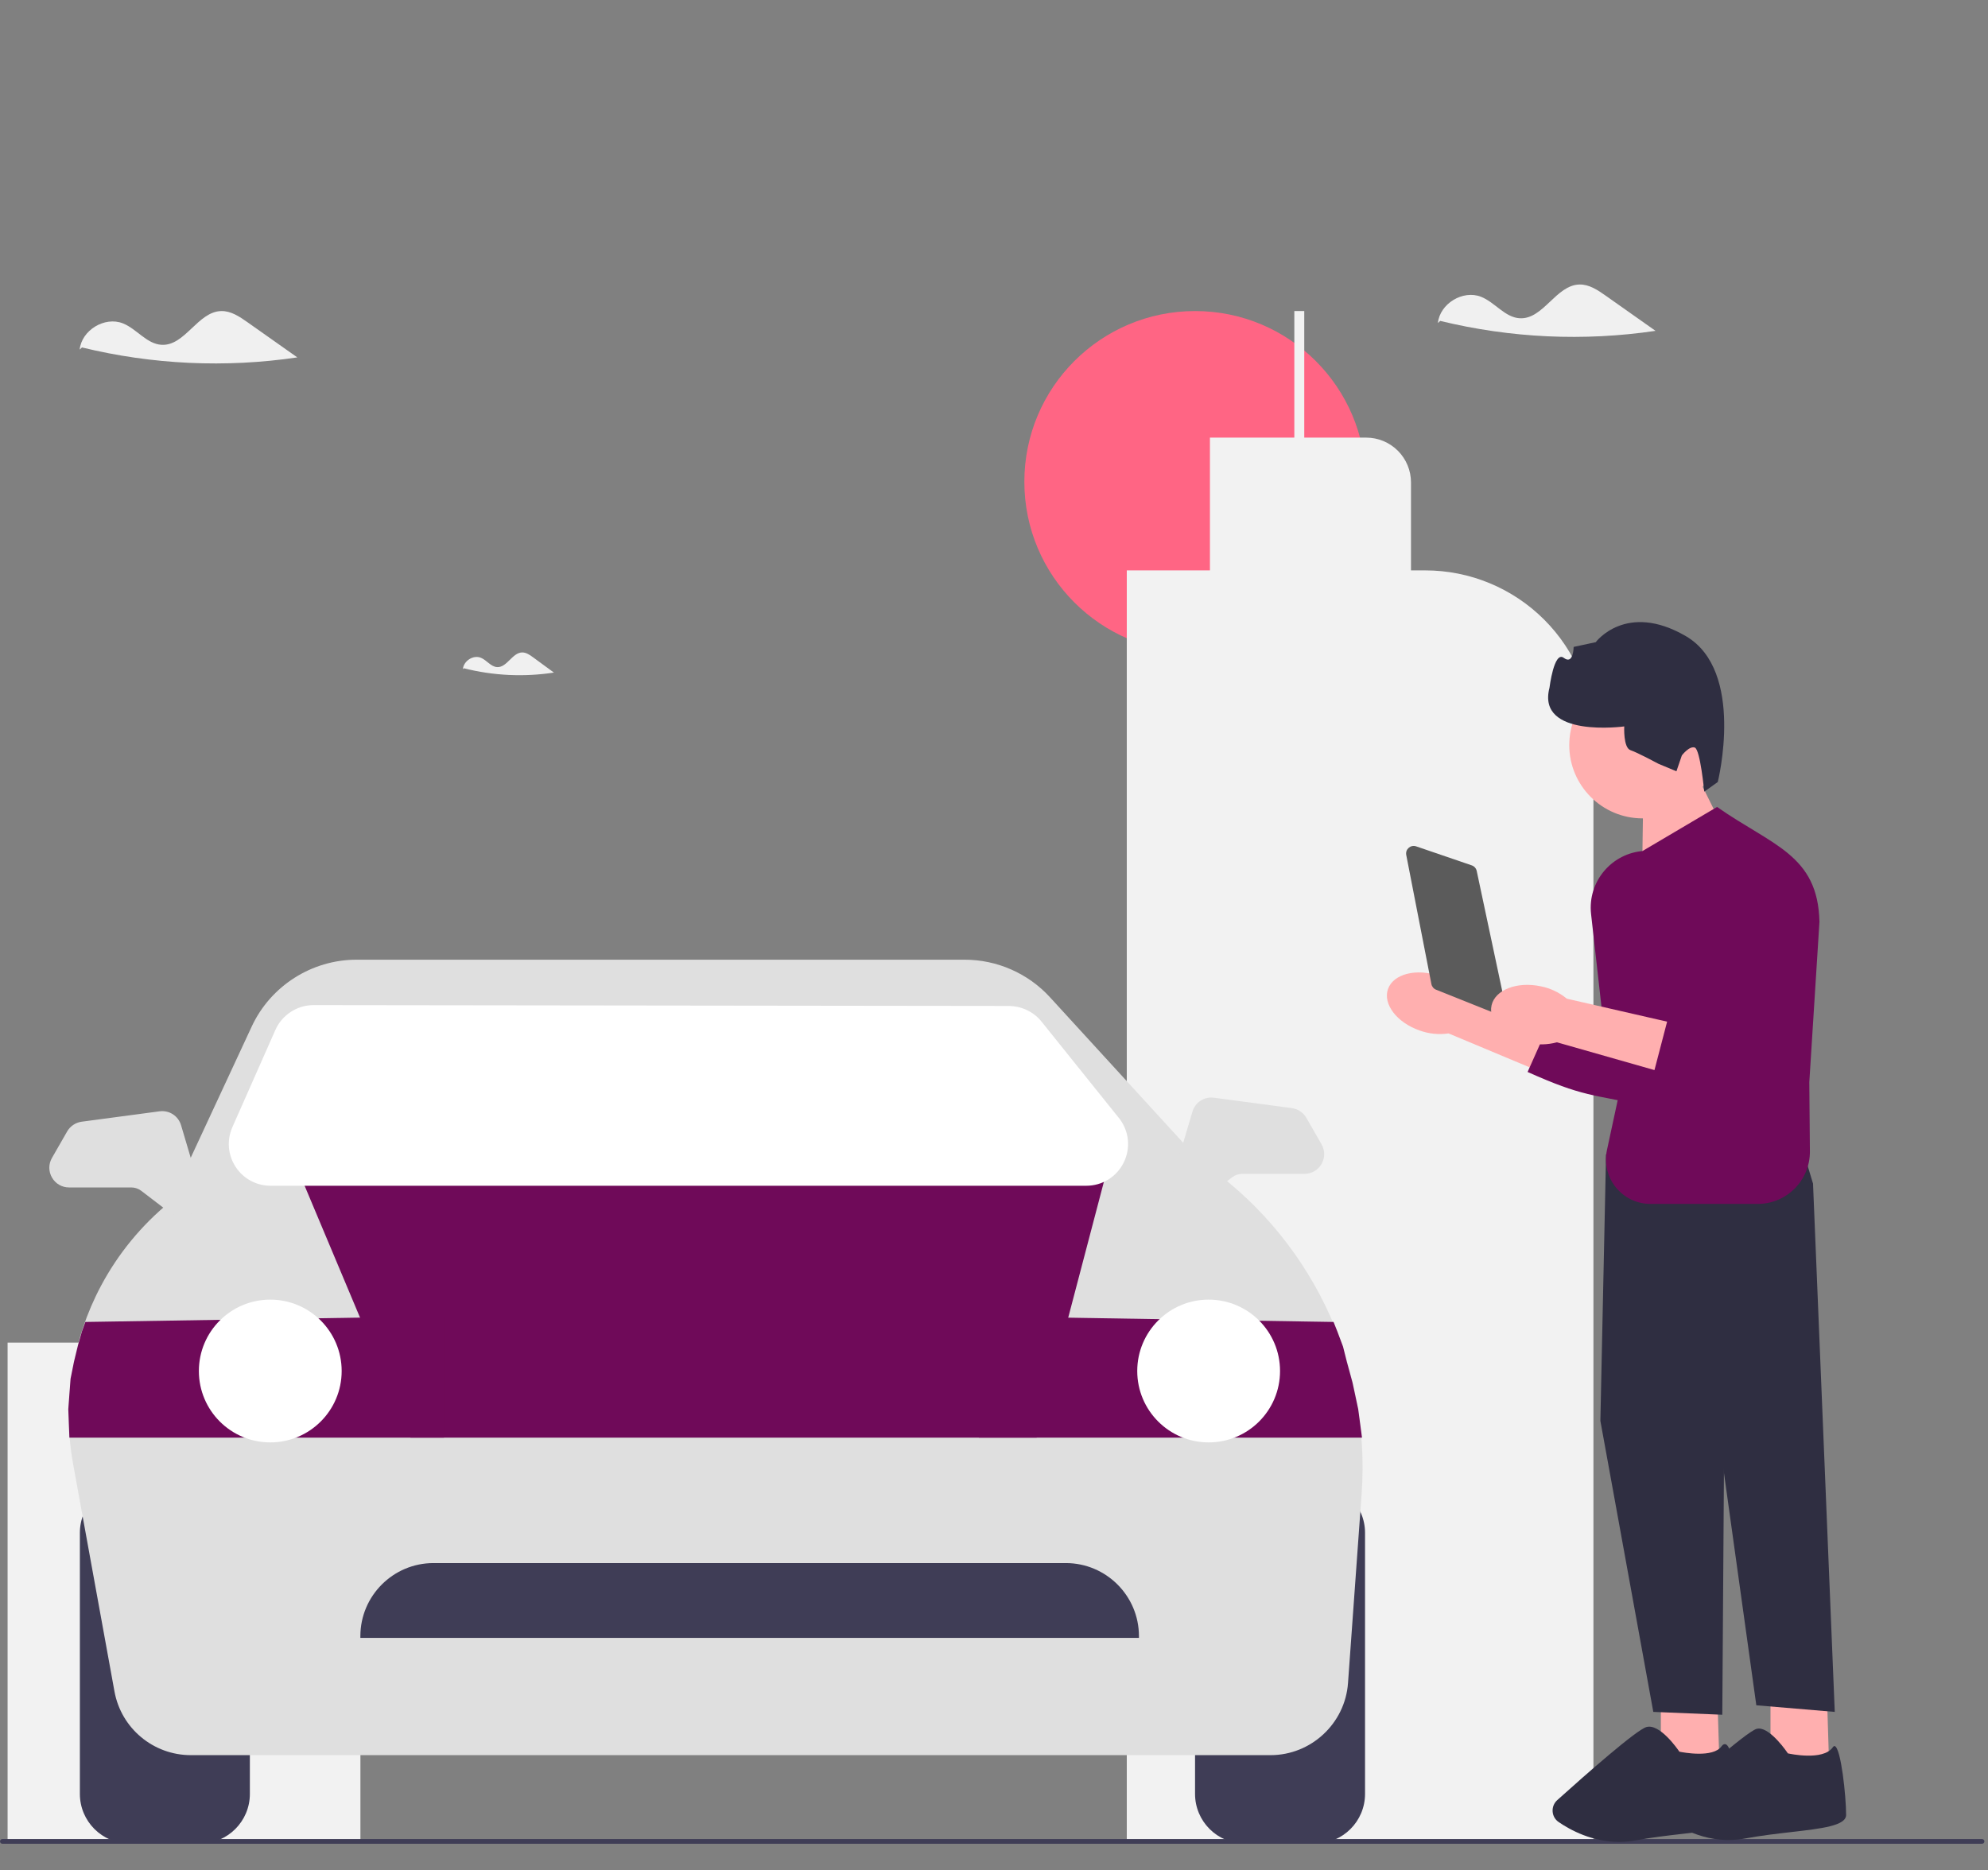 <svg width="524" height="493" viewBox="0 0 524 493" fill="none" xmlns="http://www.w3.org/2000/svg">
<rect x="0" y="0" width="524" height="493" fill="#808080" stroke="none"/>
<g clip-path="url(#clip0_1485_2)">
<path d="M315 172C339.853 172 360 151.853 360 127C360 102.147 339.853 82 315 82C290.147 82 270 102.147 270 127C270 151.853 290.147 172 315 172Z" fill="#FF6584"/>
<path d="M72.709 353.945H69.458V349.419C69.456 346.418 68.303 343.53 66.233 341.348C64.163 339.166 61.334 337.853 58.324 337.68V307H55.704V337.645H43.916V353.945H2V485H95V376.137C95 373.222 94.424 370.337 93.303 367.644C92.183 364.952 90.541 362.505 88.471 360.445C86.401 358.384 83.944 356.75 81.24 355.634C78.535 354.519 75.636 353.945 72.709 353.945Z" fill="#F2F2F2"/>
<path d="M375.678 150.369H371.912V127.182C371.912 124.048 370.667 121.043 368.452 118.827C366.236 116.612 363.231 115.367 360.097 115.367H343.779V82H341.162V115.367H318.918V150.369H297V486H420V194.691C420 182.936 415.33 171.663 407.018 163.351C398.706 155.039 387.433 150.369 375.678 150.369Z" fill="#F2F2F2"/>
<path d="M52.775 391.008H34.139C26.912 391.008 21.053 396.867 21.053 404.094V472.914C21.053 480.141 26.912 486 34.139 486H52.775C60.002 486 65.861 480.141 65.861 472.914V404.094C65.861 396.867 60.002 391.008 52.775 391.008Z" fill="#3F3D56"/>
<path d="M346.713 391.008H328.078C320.851 391.008 314.992 396.867 314.992 404.094V472.914C314.992 480.141 320.851 486 328.078 486H346.713C353.94 486 359.799 480.141 359.799 472.914V404.094C359.799 396.867 353.94 391.008 346.713 391.008Z" fill="#3F3D56"/>
<path d="M334.901 462.7H50.301C40.407 462.7 31.941 455.634 30.171 445.9L19.287 386.039C16.317 369.702 19.073 353.172 26.61 339C31.084 330.589 37.242 323.009 44.886 316.792L66.348 270.619C71.322 259.915 82.163 253 93.965 253H254.282C262.804 253 270.993 256.606 276.748 262.893L316.182 305.979C345.033 325.42 361.4 359.045 358.904 393.747L355.31 443.707C354.543 454.357 345.579 462.7 334.901 462.7Z" fill="#DFDFDF"/>
<path d="M75 300H294L273.253 379H108.196L75 300Z" fill="#6F0A59"/>
<path d="M286.33 312.594H71.312C67.577 312.594 64.132 310.726 62.094 307.597C60.056 304.467 59.742 300.56 61.252 297.145L72.585 271.522C74.31 267.622 78.179 265.052 82.441 264.974L265.739 265.197C269.229 265.174 272.561 266.745 274.678 269.51L295.066 294.91C297.628 298.258 298.06 302.686 296.192 306.466C294.325 310.246 290.546 312.594 286.33 312.594Z" fill="white"/>
<path d="M22.5 348.5L117 347V379H18.292L18 371.5L18.595 363.499L19.5 359L20.595 354.499L21.595 350.999L22.5 348.5Z" fill="#6F0A59"/>
<path d="M351.5 348.5L258 347V379H359L358 371.5L356.5 364.5L355 359L354 355L352.5 351L351.5 348.5Z" fill="#6F0A59"/>
<path d="M318.576 380.254C328.97 380.254 337.395 371.828 337.395 361.434C337.395 351.041 328.97 342.615 318.576 342.615C308.183 342.615 299.757 351.041 299.757 361.434C299.757 371.828 308.183 380.254 318.576 380.254Z" fill="white"/>
<path d="M300.205 431.783H94.986V431.335C94.986 420.71 103.629 412.067 114.253 412.067H280.938C291.562 412.067 300.205 420.71 300.205 431.335V431.783Z" fill="#3F3D56"/>
<path d="M47.903 320.739C46.792 320.739 45.679 320.385 44.745 319.671L37.231 313.927C36.485 313.356 35.557 313.042 34.617 313.042H18.208C16.331 313.042 14.649 312.072 13.708 310.447C12.767 308.823 12.764 306.881 13.698 305.253L17.704 298.275C18.504 296.881 19.933 295.922 21.527 295.709L42.057 292.971C44.615 292.632 46.998 294.178 47.73 296.65L52.889 314.063C53.458 315.981 52.862 318.081 51.371 319.416C50.389 320.294 49.148 320.739 47.903 320.739Z" fill="#DFDFDF"/>
<path d="M314.13 317.155C312.886 317.155 311.644 316.71 310.662 315.831C309.171 314.497 308.576 312.396 309.144 310.479L314.303 293.065C315.036 290.592 317.422 289.04 319.976 289.388L340.506 292.124C342.1 292.337 343.529 293.296 344.329 294.69L348.335 301.669C349.269 303.297 349.266 305.239 348.325 306.863C347.385 308.488 345.702 309.458 343.825 309.458H327.416C326.476 309.458 325.548 309.772 324.802 310.342L317.288 316.087C316.354 316.801 315.241 317.155 314.13 317.155Z" fill="#DFDFDF"/>
<path d="M71.238 380.254C81.631 380.254 90.057 371.828 90.057 361.434C90.057 351.041 81.631 342.615 71.238 342.615C60.844 342.615 52.419 351.041 52.419 361.434C52.419 371.828 60.844 380.254 71.238 380.254Z" fill="white"/>
<path d="M0 485.439C0 485.782 0.275 486.057 0.618 486.057H522.43C522.773 486.057 523.048 485.782 523.048 485.439C523.048 485.096 522.773 484.821 522.43 484.821H0.618C0.275 484.821 0 485.096 0 485.439Z" fill="#3F3D56"/>
<path d="M374.255 271.686C368.202 269.607 364.442 264.697 365.856 260.72C367.27 256.742 373.323 255.205 379.378 257.285C381.808 258.082 383.999 259.468 385.767 261.327L411.295 270.471L406.471 282.753L381.817 272.436C379.256 272.808 376.663 272.551 374.255 271.686Z" fill="#FFAFAF"/>
<path d="M433.406 224.32C442.489 223.785 449.954 231.392 449.248 240.463L445.789 284.885C445.412 289.733 440.773 293.083 436.052 291.916C419.057 288.425 417.288 289.12 402.645 282.599L409.092 268.139L422.55 269.245L419.377 240.972C418.419 232.427 424.822 224.826 433.406 224.32Z" fill="#6F0A59"/>
<path d="M466.67 444.324V464.752L482.116 465.25L481.472 444.324H466.67Z" fill="#FFAFAF"/>
<path d="M463.614 455.69C463.405 455.69 463.201 455.717 463.002 455.774C460.215 456.57 444.079 470.976 439.2 475.372C438.597 475.915 438.277 476.691 438.321 477.5C438.365 478.306 438.766 479.038 439.421 479.509C443.121 482.174 450.701 486.39 459.899 484.686C464.13 483.902 468.399 483.409 472.166 482.975C480.231 482.044 486.6 481.308 486.6 478.454C486.6 473.61 485.268 460.844 483.596 460.307C483.444 460.261 483.269 460.379 483.066 460.662C480.508 464.242 471.722 462.337 471.35 462.255L471.252 462.233L471.196 462.15C471.151 462.081 466.849 455.69 463.614 455.69Z" fill="#2F2E41"/>
<path d="M437.772 444.324V464.752L453.218 465.25L452.574 444.324H437.772Z" fill="#FFAFAF"/>
<path d="M431.544 298.088L423.323 304.316L421.828 374.569L435.779 451.299L453.965 452.046L454.463 378.804L477.881 312.039L473.148 296.344L431.544 298.088Z" fill="#2F2E41"/>
<path d="M469.909 310.046L477.881 312.039L483.61 451.299L462.933 449.555L449.231 351.151L469.909 310.046Z" fill="#2F2E41"/>
<path d="M426.744 485.574C419.656 485.574 413.897 482.441 410.822 480.329C409.892 479.691 409.317 478.678 409.244 477.549C409.169 476.411 409.613 475.321 410.461 474.558C418.095 467.691 431.301 456.056 433.966 455.295C437.422 454.305 442.059 460.912 442.655 461.788C443.62 461.986 451.53 463.497 453.762 460.372C454.188 459.776 454.587 459.749 454.85 459.833C457.235 460.597 458.2 475.952 458.2 478.453C458.2 481.752 451.961 482.472 443.325 483.469C439.566 483.903 435.305 484.395 431.091 485.175C429.597 485.452 428.145 485.574 426.744 485.574Z" fill="#2F2E41"/>
<path d="M389.236 229.609C389.09 228.921 388.592 228.361 387.927 228.133L373.272 223.119C371.816 222.621 370.367 223.884 370.661 225.394L377.292 259.43C377.422 260.097 377.881 260.652 378.512 260.905L394.022 267.109C395.507 267.703 397.054 266.4 396.721 264.836L389.236 229.609Z" fill="#5B5B5B"/>
<path d="M448.627 207.094L454.302 218.527L432.853 228.886L433.115 210.558L448.627 207.094Z" fill="#FFAFAF"/>
<path d="M432.93 215.743C443.589 215.743 452.23 207.102 452.23 196.443C452.23 185.784 443.589 177.143 432.93 177.143C422.27 177.143 413.629 185.784 413.629 196.443C413.629 207.102 422.27 215.743 432.93 215.743Z" fill="#FFAFAF"/>
<path d="M432.799 224.429L452.588 212.735C467.103 222.914 479.19 225.296 479.574 243.02L476.899 285.298L477.056 303.506C477.122 311.149 470.944 317.381 463.3 317.381H435.041C427.563 317.381 421.991 310.481 423.566 303.171L428.901 278.401L423.204 230.126L432.799 224.429Z" fill="#6F0A59"/>
<path d="M452.776 206.154L449.208 208.71C449.208 208.71 448.158 197.568 446.709 197.074C445.26 196.579 443.306 199.147 443.306 199.147L441.878 203.33L437.158 201.363C437.158 201.363 431.692 198.419 429.761 197.76C427.829 197.1 428.122 191.503 428.122 191.503C428.122 191.503 404.932 194.678 408.416 181.309C408.416 181.309 409.616 171.474 412.184 173.429C414.752 175.384 414.786 170.543 414.786 170.543L420.605 169.294C420.605 169.294 428.588 158.539 444.337 167.688C460.086 176.837 452.776 206.154 452.776 206.154Z" fill="#2F2E41"/>
<path d="M455.908 220.889C464.863 219.282 473.177 225.951 473.551 235.042L475.38 279.56C475.58 284.419 471.37 288.295 466.545 287.695C449.255 286.243 450.47 288.014 435.157 283.273L436.182 267L450.451 266.784L443.951 239.086C441.987 230.715 447.445 222.408 455.908 220.889Z" fill="#6F0A59"/>
<path d="M402.786 274.93C396.53 273.582 392.214 269.153 393.147 265.036C394.08 260.919 399.907 258.675 406.166 260.024C408.674 260.527 411.014 261.644 412.989 263.28L439.421 269.334L436.087 282.102L410.384 274.778C407.884 275.452 405.279 275.504 402.786 274.93Z" fill="#FFAFAF"/>
<path d="M65.241 84.953C63.152 83.478 60.866 81.94 58.31 82.002C52.123 82.151 48.788 91.22 42.607 90.901C38.666 90.698 36.049 86.694 32.379 85.242C27.601 83.352 21.521 87.048 21 92.16L21.614 91.598C40.186 96.126 59.459 97.016 78.37 94.22C73.994 91.131 69.617 88.042 65.241 84.953Z" fill="#F0F0F0"/>
<path d="M140.507 173.282C139.634 172.642 138.677 171.974 137.608 172.001C135.02 172.065 133.625 176.005 131.039 175.866C129.39 175.778 128.296 174.039 126.76 173.408C124.762 172.587 122.218 174.193 122 176.413L122.257 176.169C130.026 178.136 138.089 178.522 146 177.308C144.169 175.966 142.338 174.624 140.507 173.282Z" fill="#F0F0F0"/>
<path d="M423.241 77.953C421.152 76.478 418.866 74.94 416.31 75.002C410.123 75.151 406.788 84.22 400.607 83.901C396.666 83.698 394.049 79.694 390.379 78.242C385.601 76.352 379.521 80.048 379 85.16L379.614 84.598C398.186 89.126 417.459 90.016 436.37 87.22C431.994 84.131 427.617 81.042 423.241 77.953Z" fill="#F0F0F0"/>
</g>
<defs>
<clipPath id="clip0_1485_2">
<rect width="523.048" height="492.574" fill="white"/>
</clipPath>
</defs>
</svg>
